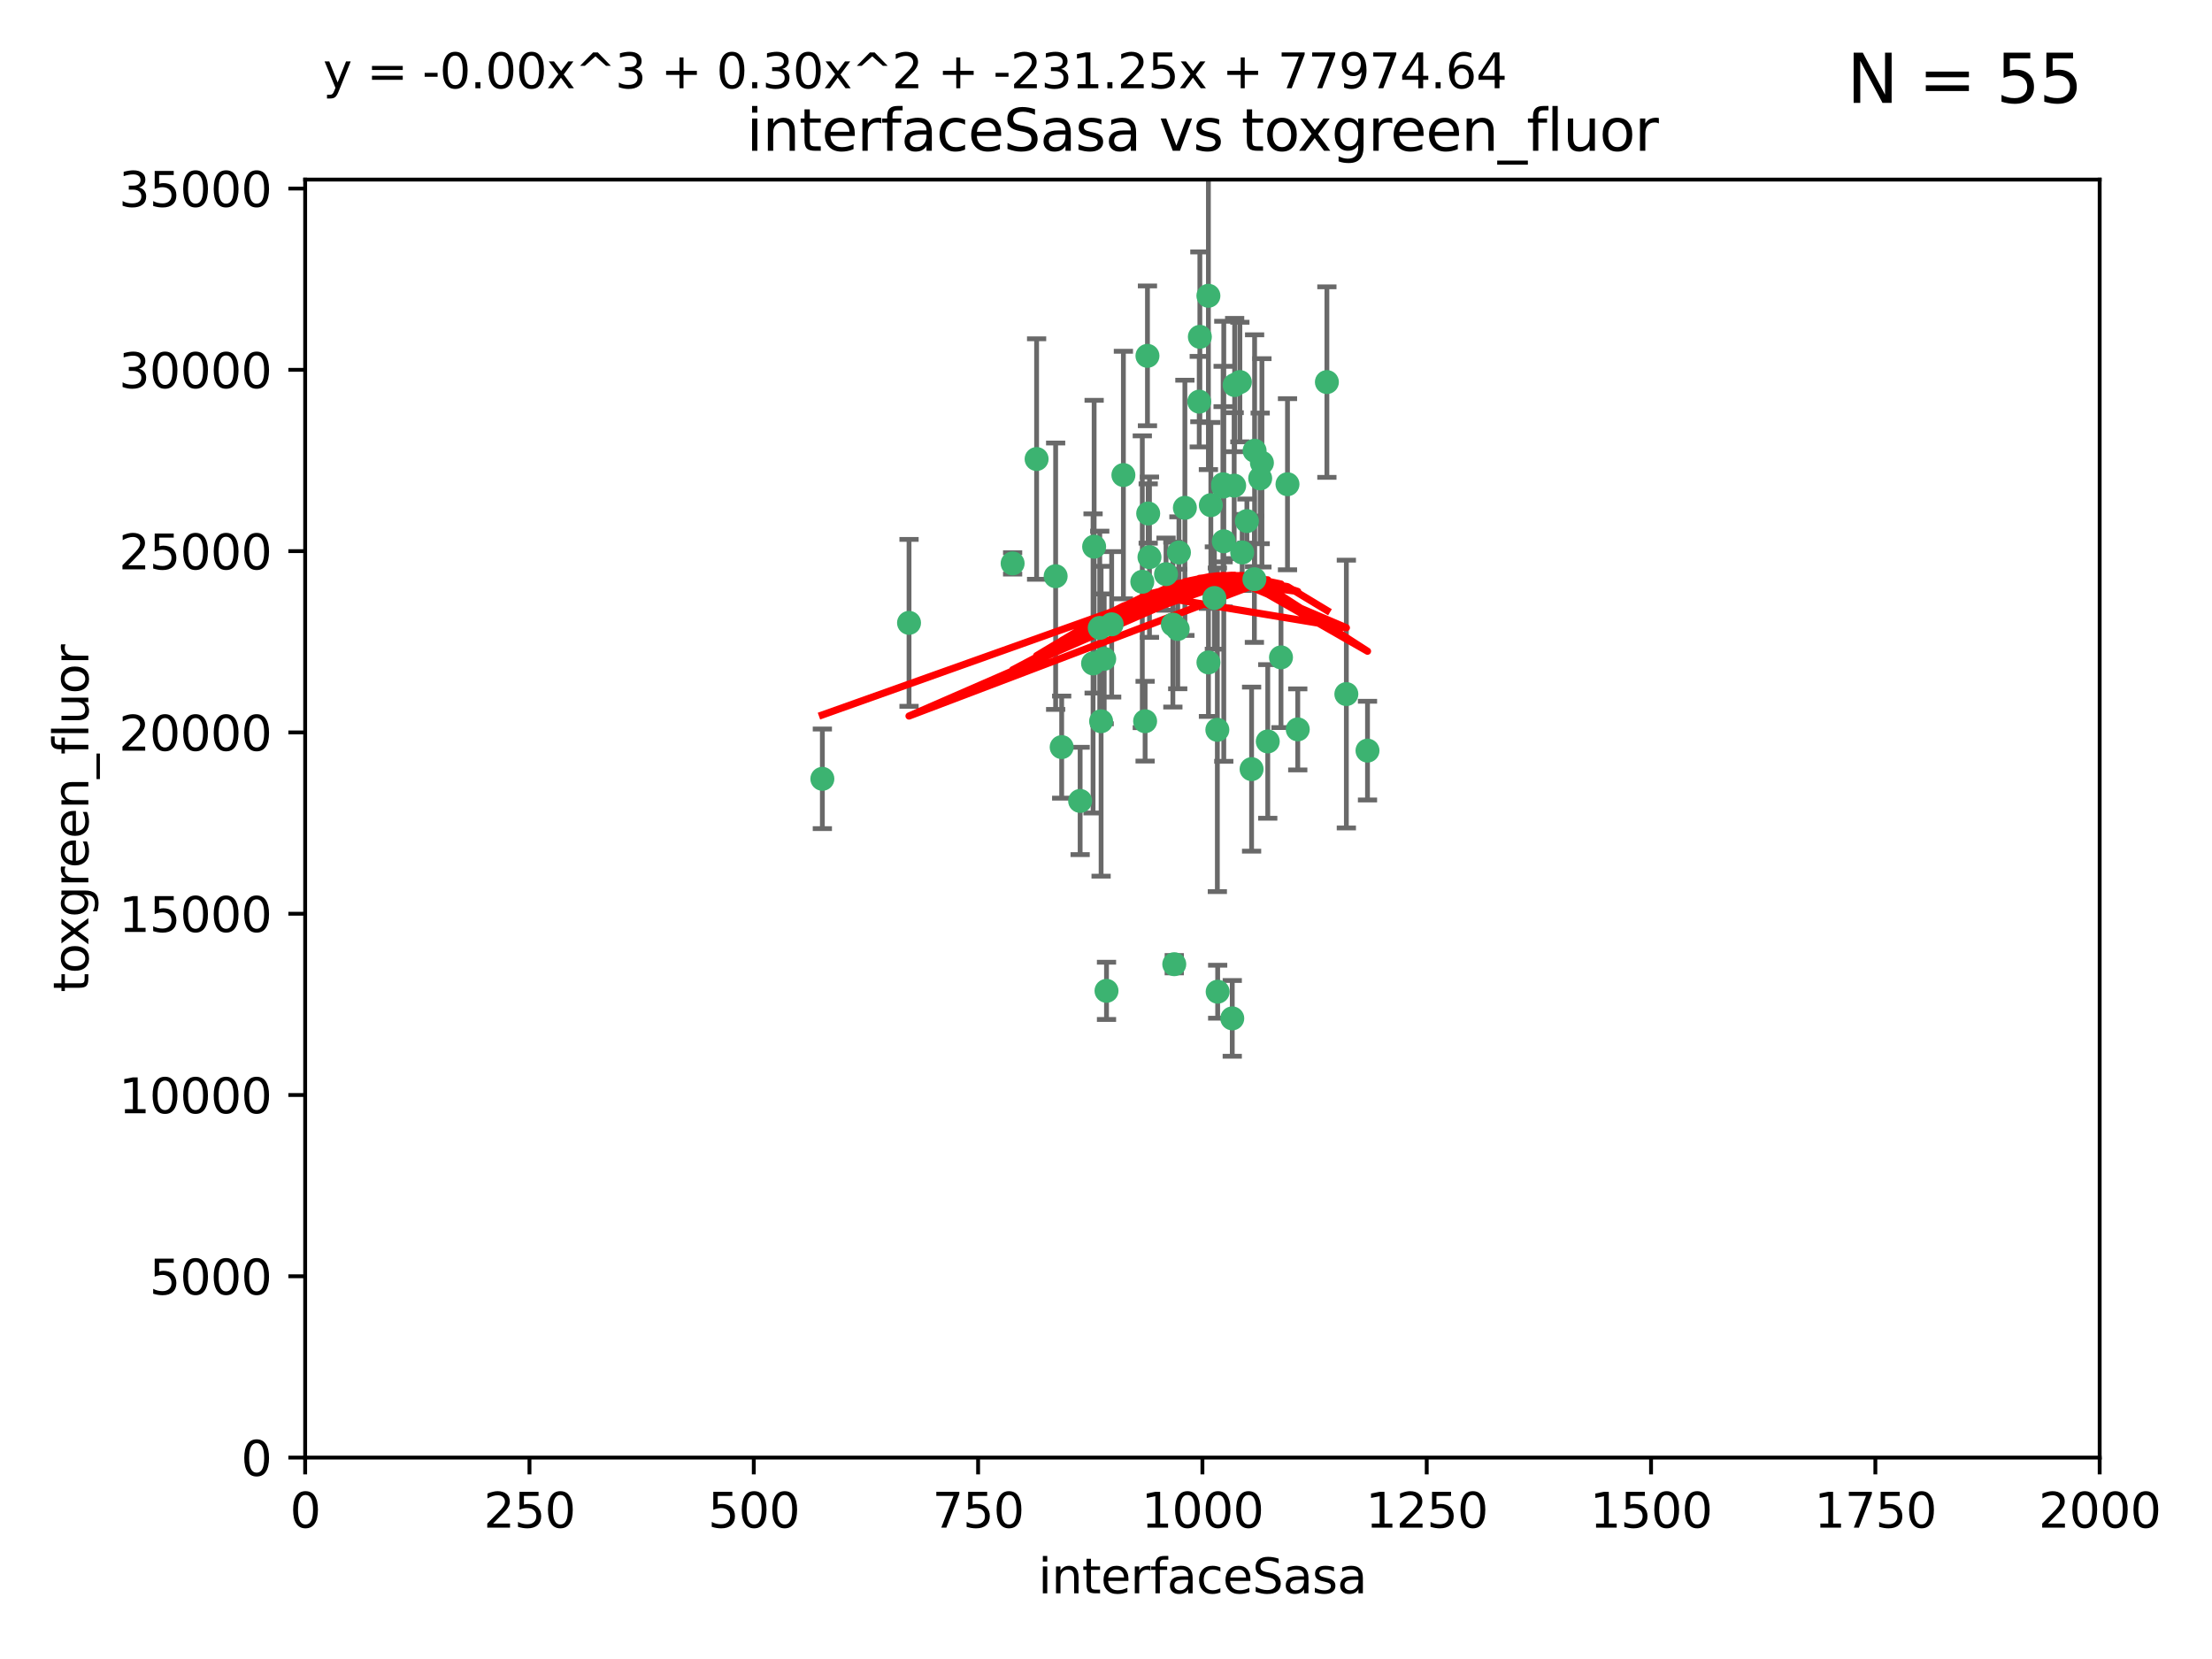 <?xml version="1.0" encoding="utf-8" standalone="no"?>
<!DOCTYPE svg PUBLIC "-//W3C//DTD SVG 1.1//EN"
  "http://www.w3.org/Graphics/SVG/1.1/DTD/svg11.dtd">
<svg xmlns:xlink="http://www.w3.org/1999/xlink" width="460.8pt" height="345.6pt" viewBox="0 0 460.8 345.6" xmlns="http://www.w3.org/2000/svg" version="1.1">
 <defs>
  <style type="text/css">*{stroke-linejoin: round; stroke-linecap: butt}</style>
 </defs>
 <g id="figure_1">
  <g id="patch_1">
   <path d="M 0 345.6 
L 460.8 345.6 
L 460.8 0 
L 0 0 
z
" style="fill: #ffffff"/>
  </g>
  <g id="axes_1">
   <g id="patch_2">
    <path d="M 63.571 303.64 
L 437.4 303.64 
L 437.4 37.411 
L 63.571 37.411 
z
" style="fill: #ffffff"/>
   </g>
   <g id="PathCollection_1">
    <defs>
     <path id="m5c849a71fb" d="M 0 1.118 
C 0.297 1.118 0.581 1 0.791 0.791 
C 1 0.581 1.118 0.297 1.118 0 
C 1.118 -0.297 1 -0.581 0.791 -0.791 
C 0.581 -1 0.297 -1.118 0 -1.118 
C -0.297 -1.118 -0.581 -1 -0.791 -0.791 
C -1 -0.581 -1.118 -0.297 -1.118 0 
C -1.118 0.297 -1 0.581 -0.791 0.791 
C -0.581 1 -0.297 1.118 0 1.118 
z
" style="stroke: #3cb371"/>
    </defs>
    <g clip-path="url(#p2eb90dcba6)">
     <use xlink:href="#m5c849a71fb" x="276.416" y="79.593" style="fill: #3cb371; stroke: #3cb371"/>
     <use xlink:href="#m5c849a71fb" x="268.209" y="100.872" style="fill: #3cb371; stroke: #3cb371"/>
     <use xlink:href="#m5c849a71fb" x="253.663" y="206.592" style="fill: #3cb371; stroke: #3cb371"/>
     <use xlink:href="#m5c849a71fb" x="258.772" y="115.09" style="fill: #3cb371; stroke: #3cb371"/>
     <use xlink:href="#m5c849a71fb" x="260.73" y="160.224" style="fill: #3cb371; stroke: #3cb371"/>
     <use xlink:href="#m5c849a71fb" x="284.876" y="156.366" style="fill: #3cb371; stroke: #3cb371"/>
     <use xlink:href="#m5c849a71fb" x="257.201" y="80.209" style="fill: #3cb371; stroke: #3cb371"/>
     <use xlink:href="#m5c849a71fb" x="245.594" y="115.091" style="fill: #3cb371; stroke: #3cb371"/>
     <use xlink:href="#m5c849a71fb" x="261.312" y="120.662" style="fill: #3cb371; stroke: #3cb371"/>
     <use xlink:href="#m5c849a71fb" x="270.347" y="151.945" style="fill: #3cb371; stroke: #3cb371"/>
     <use xlink:href="#m5c849a71fb" x="249.824" y="83.673" style="fill: #3cb371; stroke: #3cb371"/>
     <use xlink:href="#m5c849a71fb" x="254.794" y="100.88" style="fill: #3cb371; stroke: #3cb371"/>
     <use xlink:href="#m5c849a71fb" x="254.801" y="101.372" style="fill: #3cb371; stroke: #3cb371"/>
     <use xlink:href="#m5c849a71fb" x="239.456" y="116.067" style="fill: #3cb371; stroke: #3cb371"/>
     <use xlink:href="#m5c849a71fb" x="254.936" y="112.761" style="fill: #3cb371; stroke: #3cb371"/>
     <use xlink:href="#m5c849a71fb" x="280.47" y="144.591" style="fill: #3cb371; stroke: #3cb371"/>
     <use xlink:href="#m5c849a71fb" x="239.037" y="74.129" style="fill: #3cb371; stroke: #3cb371"/>
     <use xlink:href="#m5c849a71fb" x="257.101" y="101.166" style="fill: #3cb371; stroke: #3cb371"/>
     <use xlink:href="#m5c849a71fb" x="237.962" y="121.191" style="fill: #3cb371; stroke: #3cb371"/>
     <use xlink:href="#m5c849a71fb" x="262.521" y="99.654" style="fill: #3cb371; stroke: #3cb371"/>
     <use xlink:href="#m5c849a71fb" x="251.732" y="61.614" style="fill: #3cb371; stroke: #3cb371"/>
     <use xlink:href="#m5c849a71fb" x="246.833" y="105.788" style="fill: #3cb371; stroke: #3cb371"/>
     <use xlink:href="#m5c849a71fb" x="262.882" y="96.415" style="fill: #3cb371; stroke: #3cb371"/>
     <use xlink:href="#m5c849a71fb" x="242.904" y="119.604" style="fill: #3cb371; stroke: #3cb371"/>
     <use xlink:href="#m5c849a71fb" x="245.342" y="131.033" style="fill: #3cb371; stroke: #3cb371"/>
     <use xlink:href="#m5c849a71fb" x="227.705" y="138.203" style="fill: #3cb371; stroke: #3cb371"/>
     <use xlink:href="#m5c849a71fb" x="249.953" y="70.169" style="fill: #3cb371; stroke: #3cb371"/>
     <use xlink:href="#m5c849a71fb" x="210.949" y="117.366" style="fill: #3cb371; stroke: #3cb371"/>
     <use xlink:href="#m5c849a71fb" x="244.329" y="130.114" style="fill: #3cb371; stroke: #3cb371"/>
     <use xlink:href="#m5c849a71fb" x="227.929" y="113.883" style="fill: #3cb371; stroke: #3cb371"/>
     <use xlink:href="#m5c849a71fb" x="215.944" y="95.624" style="fill: #3cb371; stroke: #3cb371"/>
     <use xlink:href="#m5c849a71fb" x="219.91" y="120.034" style="fill: #3cb371; stroke: #3cb371"/>
     <use xlink:href="#m5c849a71fb" x="239.19" y="106.972" style="fill: #3cb371; stroke: #3cb371"/>
     <use xlink:href="#m5c849a71fb" x="266.854" y="136.942" style="fill: #3cb371; stroke: #3cb371"/>
     <use xlink:href="#m5c849a71fb" x="258.289" y="79.585" style="fill: #3cb371; stroke: #3cb371"/>
     <use xlink:href="#m5c849a71fb" x="230.506" y="206.41" style="fill: #3cb371; stroke: #3cb371"/>
     <use xlink:href="#m5c849a71fb" x="261.357" y="93.895" style="fill: #3cb371; stroke: #3cb371"/>
     <use xlink:href="#m5c849a71fb" x="252.979" y="124.576" style="fill: #3cb371; stroke: #3cb371"/>
     <use xlink:href="#m5c849a71fb" x="234.024" y="98.96" style="fill: #3cb371; stroke: #3cb371"/>
     <use xlink:href="#m5c849a71fb" x="231.581" y="130.059" style="fill: #3cb371; stroke: #3cb371"/>
     <use xlink:href="#m5c849a71fb" x="259.751" y="108.552" style="fill: #3cb371; stroke: #3cb371"/>
     <use xlink:href="#m5c849a71fb" x="221.166" y="155.635" style="fill: #3cb371; stroke: #3cb371"/>
     <use xlink:href="#m5c849a71fb" x="225.013" y="166.847" style="fill: #3cb371; stroke: #3cb371"/>
     <use xlink:href="#m5c849a71fb" x="238.549" y="150.242" style="fill: #3cb371; stroke: #3cb371"/>
     <use xlink:href="#m5c849a71fb" x="230.026" y="137.251" style="fill: #3cb371; stroke: #3cb371"/>
     <use xlink:href="#m5c849a71fb" x="229.379" y="150.246" style="fill: #3cb371; stroke: #3cb371"/>
     <use xlink:href="#m5c849a71fb" x="244.62" y="200.861" style="fill: #3cb371; stroke: #3cb371"/>
     <use xlink:href="#m5c849a71fb" x="229.099" y="130.801" style="fill: #3cb371; stroke: #3cb371"/>
     <use xlink:href="#m5c849a71fb" x="253.596" y="152.035" style="fill: #3cb371; stroke: #3cb371"/>
     <use xlink:href="#m5c849a71fb" x="251.742" y="137.993" style="fill: #3cb371; stroke: #3cb371"/>
     <use xlink:href="#m5c849a71fb" x="256.702" y="212.147" style="fill: #3cb371; stroke: #3cb371"/>
     <use xlink:href="#m5c849a71fb" x="189.368" y="129.752" style="fill: #3cb371; stroke: #3cb371"/>
     <use xlink:href="#m5c849a71fb" x="264.097" y="154.457" style="fill: #3cb371; stroke: #3cb371"/>
     <use xlink:href="#m5c849a71fb" x="252.241" y="105.234" style="fill: #3cb371; stroke: #3cb371"/>
     <use xlink:href="#m5c849a71fb" x="171.312" y="162.243" style="fill: #3cb371; stroke: #3cb371"/>
    </g>
   </g>
   <g id="matplotlib.axis_1">
    <g id="xtick_1">
     <g id="line2d_1">
      <defs>
       <path id="m227b148f9b" d="M 0 0 
L 0 3.5 
" style="stroke: #000000; stroke-width: 0.8"/>
      </defs>
      <g>
       <use xlink:href="#m227b148f9b" x="63.571" y="303.64" style="stroke: #000000; stroke-width: 0.8"/>
      </g>
     </g>
     <g id="text_1">
      <!-- 0 -->
      <g transform="translate(60.39 318.238)scale(0.1 -0.1)">
       <defs>
        <path id="DejaVuSans-30" d="M 2034 4250 
Q 1547 4250 1301 3770 
Q 1056 3291 1056 2328 
Q 1056 1369 1301 889 
Q 1547 409 2034 409 
Q 2525 409 2770 889 
Q 3016 1369 3016 2328 
Q 3016 3291 2770 3770 
Q 2525 4250 2034 4250 
z
M 2034 4750 
Q 2819 4750 3233 4129 
Q 3647 3509 3647 2328 
Q 3647 1150 3233 529 
Q 2819 -91 2034 -91 
Q 1250 -91 836 529 
Q 422 1150 422 2328 
Q 422 3509 836 4129 
Q 1250 4750 2034 4750 
z
" transform="scale(0.016)"/>
       </defs>
       <use xlink:href="#DejaVuSans-30"/>
      </g>
     </g>
    </g>
    <g id="xtick_2">
     <g id="line2d_2">
      <g>
       <use xlink:href="#m227b148f9b" x="110.3" y="303.64" style="stroke: #000000; stroke-width: 0.8"/>
      </g>
     </g>
     <g id="text_2">
      <!-- 250 -->
      <g transform="translate(100.756 318.238)scale(0.1 -0.1)">
       <defs>
        <path id="DejaVuSans-32" d="M 1228 531 
L 3431 531 
L 3431 0 
L 469 0 
L 469 531 
Q 828 903 1448 1529 
Q 2069 2156 2228 2338 
Q 2531 2678 2651 2914 
Q 2772 3150 2772 3378 
Q 2772 3750 2511 3984 
Q 2250 4219 1831 4219 
Q 1534 4219 1204 4116 
Q 875 4013 500 3803 
L 500 4441 
Q 881 4594 1212 4672 
Q 1544 4750 1819 4750 
Q 2544 4750 2975 4387 
Q 3406 4025 3406 3419 
Q 3406 3131 3298 2873 
Q 3191 2616 2906 2266 
Q 2828 2175 2409 1742 
Q 1991 1309 1228 531 
z
" transform="scale(0.016)"/>
        <path id="DejaVuSans-35" d="M 691 4666 
L 3169 4666 
L 3169 4134 
L 1269 4134 
L 1269 2991 
Q 1406 3038 1543 3061 
Q 1681 3084 1819 3084 
Q 2600 3084 3056 2656 
Q 3513 2228 3513 1497 
Q 3513 744 3044 326 
Q 2575 -91 1722 -91 
Q 1428 -91 1123 -41 
Q 819 9 494 109 
L 494 744 
Q 775 591 1075 516 
Q 1375 441 1709 441 
Q 2250 441 2565 725 
Q 2881 1009 2881 1497 
Q 2881 1984 2565 2268 
Q 2250 2553 1709 2553 
Q 1456 2553 1204 2497 
Q 953 2441 691 2322 
L 691 4666 
z
" transform="scale(0.016)"/>
       </defs>
       <use xlink:href="#DejaVuSans-32"/>
       <use xlink:href="#DejaVuSans-35" x="63.623"/>
       <use xlink:href="#DejaVuSans-30" x="127.246"/>
      </g>
     </g>
    </g>
    <g id="xtick_3">
     <g id="line2d_3">
      <g>
       <use xlink:href="#m227b148f9b" x="157.028" y="303.64" style="stroke: #000000; stroke-width: 0.8"/>
      </g>
     </g>
     <g id="text_3">
      <!-- 500 -->
      <g transform="translate(147.485 318.238)scale(0.1 -0.1)">
       <use xlink:href="#DejaVuSans-35"/>
       <use xlink:href="#DejaVuSans-30" x="63.623"/>
       <use xlink:href="#DejaVuSans-30" x="127.246"/>
      </g>
     </g>
    </g>
    <g id="xtick_4">
     <g id="line2d_4">
      <g>
       <use xlink:href="#m227b148f9b" x="203.757" y="303.64" style="stroke: #000000; stroke-width: 0.8"/>
      </g>
     </g>
     <g id="text_4">
      <!-- 750 -->
      <g transform="translate(194.213 318.238)scale(0.1 -0.1)">
       <defs>
        <path id="DejaVuSans-37" d="M 525 4666 
L 3525 4666 
L 3525 4397 
L 1831 0 
L 1172 0 
L 2766 4134 
L 525 4134 
L 525 4666 
z
" transform="scale(0.016)"/>
       </defs>
       <use xlink:href="#DejaVuSans-37"/>
       <use xlink:href="#DejaVuSans-35" x="63.623"/>
       <use xlink:href="#DejaVuSans-30" x="127.246"/>
      </g>
     </g>
    </g>
    <g id="xtick_5">
     <g id="line2d_5">
      <g>
       <use xlink:href="#m227b148f9b" x="250.486" y="303.64" style="stroke: #000000; stroke-width: 0.8"/>
      </g>
     </g>
     <g id="text_5">
      <!-- 1000 -->
      <g transform="translate(237.761 318.238)scale(0.1 -0.1)">
       <defs>
        <path id="DejaVuSans-31" d="M 794 531 
L 1825 531 
L 1825 4091 
L 703 3866 
L 703 4441 
L 1819 4666 
L 2450 4666 
L 2450 531 
L 3481 531 
L 3481 0 
L 794 0 
L 794 531 
z
" transform="scale(0.016)"/>
       </defs>
       <use xlink:href="#DejaVuSans-31"/>
       <use xlink:href="#DejaVuSans-30" x="63.623"/>
       <use xlink:href="#DejaVuSans-30" x="127.246"/>
       <use xlink:href="#DejaVuSans-30" x="190.869"/>
      </g>
     </g>
    </g>
    <g id="xtick_6">
     <g id="line2d_6">
      <g>
       <use xlink:href="#m227b148f9b" x="297.214" y="303.64" style="stroke: #000000; stroke-width: 0.8"/>
      </g>
     </g>
     <g id="text_6">
      <!-- 1250 -->
      <g transform="translate(284.489 318.238)scale(0.1 -0.1)">
       <use xlink:href="#DejaVuSans-31"/>
       <use xlink:href="#DejaVuSans-32" x="63.623"/>
       <use xlink:href="#DejaVuSans-35" x="127.246"/>
       <use xlink:href="#DejaVuSans-30" x="190.869"/>
      </g>
     </g>
    </g>
    <g id="xtick_7">
     <g id="line2d_7">
      <g>
       <use xlink:href="#m227b148f9b" x="343.943" y="303.64" style="stroke: #000000; stroke-width: 0.8"/>
      </g>
     </g>
     <g id="text_7">
      <!-- 1500 -->
      <g transform="translate(331.218 318.238)scale(0.1 -0.1)">
       <use xlink:href="#DejaVuSans-31"/>
       <use xlink:href="#DejaVuSans-35" x="63.623"/>
       <use xlink:href="#DejaVuSans-30" x="127.246"/>
       <use xlink:href="#DejaVuSans-30" x="190.869"/>
      </g>
     </g>
    </g>
    <g id="xtick_8">
     <g id="line2d_8">
      <g>
       <use xlink:href="#m227b148f9b" x="390.671" y="303.64" style="stroke: #000000; stroke-width: 0.8"/>
      </g>
     </g>
     <g id="text_8">
      <!-- 1750 -->
      <g transform="translate(377.946 318.238)scale(0.1 -0.1)">
       <use xlink:href="#DejaVuSans-31"/>
       <use xlink:href="#DejaVuSans-37" x="63.623"/>
       <use xlink:href="#DejaVuSans-35" x="127.246"/>
       <use xlink:href="#DejaVuSans-30" x="190.869"/>
      </g>
     </g>
    </g>
    <g id="xtick_9">
     <g id="line2d_9">
      <g>
       <use xlink:href="#m227b148f9b" x="437.4" y="303.64" style="stroke: #000000; stroke-width: 0.8"/>
      </g>
     </g>
     <g id="text_9">
      <!-- 2000 -->
      <g transform="translate(424.675 318.238)scale(0.1 -0.1)">
       <use xlink:href="#DejaVuSans-32"/>
       <use xlink:href="#DejaVuSans-30" x="63.623"/>
       <use xlink:href="#DejaVuSans-30" x="127.246"/>
       <use xlink:href="#DejaVuSans-30" x="190.869"/>
      </g>
     </g>
    </g>
    <g id="text_10">
     <!-- interfaceSasa -->
     <g transform="translate(216.279 331.917)scale(0.1 -0.1)">
      <defs>
       <path id="DejaVuSans-69" d="M 603 3500 
L 1178 3500 
L 1178 0 
L 603 0 
L 603 3500 
z
M 603 4863 
L 1178 4863 
L 1178 4134 
L 603 4134 
L 603 4863 
z
" transform="scale(0.016)"/>
       <path id="DejaVuSans-6e" d="M 3513 2113 
L 3513 0 
L 2938 0 
L 2938 2094 
Q 2938 2591 2744 2837 
Q 2550 3084 2163 3084 
Q 1697 3084 1428 2787 
Q 1159 2491 1159 1978 
L 1159 0 
L 581 0 
L 581 3500 
L 1159 3500 
L 1159 2956 
Q 1366 3272 1645 3428 
Q 1925 3584 2291 3584 
Q 2894 3584 3203 3211 
Q 3513 2838 3513 2113 
z
" transform="scale(0.016)"/>
       <path id="DejaVuSans-74" d="M 1172 4494 
L 1172 3500 
L 2356 3500 
L 2356 3053 
L 1172 3053 
L 1172 1153 
Q 1172 725 1289 603 
Q 1406 481 1766 481 
L 2356 481 
L 2356 0 
L 1766 0 
Q 1100 0 847 248 
Q 594 497 594 1153 
L 594 3053 
L 172 3053 
L 172 3500 
L 594 3500 
L 594 4494 
L 1172 4494 
z
" transform="scale(0.016)"/>
       <path id="DejaVuSans-65" d="M 3597 1894 
L 3597 1613 
L 953 1613 
Q 991 1019 1311 708 
Q 1631 397 2203 397 
Q 2534 397 2845 478 
Q 3156 559 3463 722 
L 3463 178 
Q 3153 47 2828 -22 
Q 2503 -91 2169 -91 
Q 1331 -91 842 396 
Q 353 884 353 1716 
Q 353 2575 817 3079 
Q 1281 3584 2069 3584 
Q 2775 3584 3186 3129 
Q 3597 2675 3597 1894 
z
M 3022 2063 
Q 3016 2534 2758 2815 
Q 2500 3097 2075 3097 
Q 1594 3097 1305 2825 
Q 1016 2553 972 2059 
L 3022 2063 
z
" transform="scale(0.016)"/>
       <path id="DejaVuSans-72" d="M 2631 2963 
Q 2534 3019 2420 3045 
Q 2306 3072 2169 3072 
Q 1681 3072 1420 2755 
Q 1159 2438 1159 1844 
L 1159 0 
L 581 0 
L 581 3500 
L 1159 3500 
L 1159 2956 
Q 1341 3275 1631 3429 
Q 1922 3584 2338 3584 
Q 2397 3584 2469 3576 
Q 2541 3569 2628 3553 
L 2631 2963 
z
" transform="scale(0.016)"/>
       <path id="DejaVuSans-66" d="M 2375 4863 
L 2375 4384 
L 1825 4384 
Q 1516 4384 1395 4259 
Q 1275 4134 1275 3809 
L 1275 3500 
L 2222 3500 
L 2222 3053 
L 1275 3053 
L 1275 0 
L 697 0 
L 697 3053 
L 147 3053 
L 147 3500 
L 697 3500 
L 697 3744 
Q 697 4328 969 4595 
Q 1241 4863 1831 4863 
L 2375 4863 
z
" transform="scale(0.016)"/>
       <path id="DejaVuSans-61" d="M 2194 1759 
Q 1497 1759 1228 1600 
Q 959 1441 959 1056 
Q 959 750 1161 570 
Q 1363 391 1709 391 
Q 2188 391 2477 730 
Q 2766 1069 2766 1631 
L 2766 1759 
L 2194 1759 
z
M 3341 1997 
L 3341 0 
L 2766 0 
L 2766 531 
Q 2569 213 2275 61 
Q 1981 -91 1556 -91 
Q 1019 -91 701 211 
Q 384 513 384 1019 
Q 384 1609 779 1909 
Q 1175 2209 1959 2209 
L 2766 2209 
L 2766 2266 
Q 2766 2663 2505 2880 
Q 2244 3097 1772 3097 
Q 1472 3097 1187 3025 
Q 903 2953 641 2809 
L 641 3341 
Q 956 3463 1253 3523 
Q 1550 3584 1831 3584 
Q 2591 3584 2966 3190 
Q 3341 2797 3341 1997 
z
" transform="scale(0.016)"/>
       <path id="DejaVuSans-63" d="M 3122 3366 
L 3122 2828 
Q 2878 2963 2633 3030 
Q 2388 3097 2138 3097 
Q 1578 3097 1268 2742 
Q 959 2388 959 1747 
Q 959 1106 1268 751 
Q 1578 397 2138 397 
Q 2388 397 2633 464 
Q 2878 531 3122 666 
L 3122 134 
Q 2881 22 2623 -34 
Q 2366 -91 2075 -91 
Q 1284 -91 818 406 
Q 353 903 353 1747 
Q 353 2603 823 3093 
Q 1294 3584 2113 3584 
Q 2378 3584 2631 3529 
Q 2884 3475 3122 3366 
z
" transform="scale(0.016)"/>
       <path id="DejaVuSans-53" d="M 3425 4513 
L 3425 3897 
Q 3066 4069 2747 4153 
Q 2428 4238 2131 4238 
Q 1616 4238 1336 4038 
Q 1056 3838 1056 3469 
Q 1056 3159 1242 3001 
Q 1428 2844 1947 2747 
L 2328 2669 
Q 3034 2534 3370 2195 
Q 3706 1856 3706 1288 
Q 3706 609 3251 259 
Q 2797 -91 1919 -91 
Q 1588 -91 1214 -16 
Q 841 59 441 206 
L 441 856 
Q 825 641 1194 531 
Q 1563 422 1919 422 
Q 2459 422 2753 634 
Q 3047 847 3047 1241 
Q 3047 1584 2836 1778 
Q 2625 1972 2144 2069 
L 1759 2144 
Q 1053 2284 737 2584 
Q 422 2884 422 3419 
Q 422 4038 858 4394 
Q 1294 4750 2059 4750 
Q 2388 4750 2728 4690 
Q 3069 4631 3425 4513 
z
" transform="scale(0.016)"/>
       <path id="DejaVuSans-73" d="M 2834 3397 
L 2834 2853 
Q 2591 2978 2328 3040 
Q 2066 3103 1784 3103 
Q 1356 3103 1142 2972 
Q 928 2841 928 2578 
Q 928 2378 1081 2264 
Q 1234 2150 1697 2047 
L 1894 2003 
Q 2506 1872 2764 1633 
Q 3022 1394 3022 966 
Q 3022 478 2636 193 
Q 2250 -91 1575 -91 
Q 1294 -91 989 -36 
Q 684 19 347 128 
L 347 722 
Q 666 556 975 473 
Q 1284 391 1588 391 
Q 1994 391 2212 530 
Q 2431 669 2431 922 
Q 2431 1156 2273 1281 
Q 2116 1406 1581 1522 
L 1381 1569 
Q 847 1681 609 1914 
Q 372 2147 372 2553 
Q 372 3047 722 3315 
Q 1072 3584 1716 3584 
Q 2034 3584 2315 3537 
Q 2597 3491 2834 3397 
z
" transform="scale(0.016)"/>
      </defs>
      <use xlink:href="#DejaVuSans-69"/>
      <use xlink:href="#DejaVuSans-6e" x="27.783"/>
      <use xlink:href="#DejaVuSans-74" x="91.162"/>
      <use xlink:href="#DejaVuSans-65" x="130.371"/>
      <use xlink:href="#DejaVuSans-72" x="191.895"/>
      <use xlink:href="#DejaVuSans-66" x="233.008"/>
      <use xlink:href="#DejaVuSans-61" x="268.213"/>
      <use xlink:href="#DejaVuSans-63" x="329.492"/>
      <use xlink:href="#DejaVuSans-65" x="384.473"/>
      <use xlink:href="#DejaVuSans-53" x="445.996"/>
      <use xlink:href="#DejaVuSans-61" x="509.473"/>
      <use xlink:href="#DejaVuSans-73" x="570.752"/>
      <use xlink:href="#DejaVuSans-61" x="622.852"/>
     </g>
    </g>
   </g>
   <g id="matplotlib.axis_2">
    <g id="ytick_1">
     <g id="line2d_10">
      <defs>
       <path id="m921f94c52e" d="M 0 0 
L -3.5 0 
" style="stroke: #000000; stroke-width: 0.8"/>
      </defs>
      <g>
       <use xlink:href="#m921f94c52e" x="63.571" y="303.64" style="stroke: #000000; stroke-width: 0.8"/>
      </g>
     </g>
     <g id="text_11">
      <!-- 0 -->
      <g transform="translate(50.209 307.439)scale(0.1 -0.1)">
       <use xlink:href="#DejaVuSans-30"/>
      </g>
     </g>
    </g>
    <g id="ytick_2">
     <g id="line2d_11">
      <g>
       <use xlink:href="#m921f94c52e" x="63.571" y="265.874" style="stroke: #000000; stroke-width: 0.8"/>
      </g>
     </g>
     <g id="text_12">
      <!-- 5000 -->
      <g transform="translate(31.121 269.673)scale(0.1 -0.1)">
       <use xlink:href="#DejaVuSans-35"/>
       <use xlink:href="#DejaVuSans-30" x="63.623"/>
       <use xlink:href="#DejaVuSans-30" x="127.246"/>
       <use xlink:href="#DejaVuSans-30" x="190.869"/>
      </g>
     </g>
    </g>
    <g id="ytick_3">
     <g id="line2d_12">
      <g>
       <use xlink:href="#m921f94c52e" x="63.571" y="228.108" style="stroke: #000000; stroke-width: 0.8"/>
      </g>
     </g>
     <g id="text_13">
      <!-- 10000 -->
      <g transform="translate(24.759 231.907)scale(0.1 -0.1)">
       <use xlink:href="#DejaVuSans-31"/>
       <use xlink:href="#DejaVuSans-30" x="63.623"/>
       <use xlink:href="#DejaVuSans-30" x="127.246"/>
       <use xlink:href="#DejaVuSans-30" x="190.869"/>
       <use xlink:href="#DejaVuSans-30" x="254.492"/>
      </g>
     </g>
    </g>
    <g id="ytick_4">
     <g id="line2d_13">
      <g>
       <use xlink:href="#m921f94c52e" x="63.571" y="190.342" style="stroke: #000000; stroke-width: 0.8"/>
      </g>
     </g>
     <g id="text_14">
      <!-- 15000 -->
      <g transform="translate(24.759 194.141)scale(0.1 -0.1)">
       <use xlink:href="#DejaVuSans-31"/>
       <use xlink:href="#DejaVuSans-35" x="63.623"/>
       <use xlink:href="#DejaVuSans-30" x="127.246"/>
       <use xlink:href="#DejaVuSans-30" x="190.869"/>
       <use xlink:href="#DejaVuSans-30" x="254.492"/>
      </g>
     </g>
    </g>
    <g id="ytick_5">
     <g id="line2d_14">
      <g>
       <use xlink:href="#m921f94c52e" x="63.571" y="152.576" style="stroke: #000000; stroke-width: 0.8"/>
      </g>
     </g>
     <g id="text_15">
      <!-- 20000 -->
      <g transform="translate(24.759 156.375)scale(0.1 -0.1)">
       <use xlink:href="#DejaVuSans-32"/>
       <use xlink:href="#DejaVuSans-30" x="63.623"/>
       <use xlink:href="#DejaVuSans-30" x="127.246"/>
       <use xlink:href="#DejaVuSans-30" x="190.869"/>
       <use xlink:href="#DejaVuSans-30" x="254.492"/>
      </g>
     </g>
    </g>
    <g id="ytick_6">
     <g id="line2d_15">
      <g>
       <use xlink:href="#m921f94c52e" x="63.571" y="114.81" style="stroke: #000000; stroke-width: 0.8"/>
      </g>
     </g>
     <g id="text_16">
      <!-- 25000 -->
      <g transform="translate(24.759 118.609)scale(0.1 -0.1)">
       <use xlink:href="#DejaVuSans-32"/>
       <use xlink:href="#DejaVuSans-35" x="63.623"/>
       <use xlink:href="#DejaVuSans-30" x="127.246"/>
       <use xlink:href="#DejaVuSans-30" x="190.869"/>
       <use xlink:href="#DejaVuSans-30" x="254.492"/>
      </g>
     </g>
    </g>
    <g id="ytick_7">
     <g id="line2d_16">
      <g>
       <use xlink:href="#m921f94c52e" x="63.571" y="77.044" style="stroke: #000000; stroke-width: 0.8"/>
      </g>
     </g>
     <g id="text_17">
      <!-- 30000 -->
      <g transform="translate(24.759 80.844)scale(0.1 -0.1)">
       <defs>
        <path id="DejaVuSans-33" d="M 2597 2516 
Q 3050 2419 3304 2112 
Q 3559 1806 3559 1356 
Q 3559 666 3084 287 
Q 2609 -91 1734 -91 
Q 1441 -91 1130 -33 
Q 819 25 488 141 
L 488 750 
Q 750 597 1062 519 
Q 1375 441 1716 441 
Q 2309 441 2620 675 
Q 2931 909 2931 1356 
Q 2931 1769 2642 2001 
Q 2353 2234 1838 2234 
L 1294 2234 
L 1294 2753 
L 1863 2753 
Q 2328 2753 2575 2939 
Q 2822 3125 2822 3475 
Q 2822 3834 2567 4026 
Q 2313 4219 1838 4219 
Q 1578 4219 1281 4162 
Q 984 4106 628 3988 
L 628 4550 
Q 988 4650 1302 4700 
Q 1616 4750 1894 4750 
Q 2613 4750 3031 4423 
Q 3450 4097 3450 3541 
Q 3450 3153 3228 2886 
Q 3006 2619 2597 2516 
z
" transform="scale(0.016)"/>
       </defs>
       <use xlink:href="#DejaVuSans-33"/>
       <use xlink:href="#DejaVuSans-30" x="63.623"/>
       <use xlink:href="#DejaVuSans-30" x="127.246"/>
       <use xlink:href="#DejaVuSans-30" x="190.869"/>
       <use xlink:href="#DejaVuSans-30" x="254.492"/>
      </g>
     </g>
    </g>
    <g id="ytick_8">
     <g id="line2d_17">
      <g>
       <use xlink:href="#m921f94c52e" x="63.571" y="39.278" style="stroke: #000000; stroke-width: 0.8"/>
      </g>
     </g>
     <g id="text_18">
      <!-- 35000 -->
      <g transform="translate(24.759 43.078)scale(0.1 -0.1)">
       <use xlink:href="#DejaVuSans-33"/>
       <use xlink:href="#DejaVuSans-35" x="63.623"/>
       <use xlink:href="#DejaVuSans-30" x="127.246"/>
       <use xlink:href="#DejaVuSans-30" x="190.869"/>
       <use xlink:href="#DejaVuSans-30" x="254.492"/>
      </g>
     </g>
    </g>
    <g id="text_19">
     <!-- toxgreen_fluor -->
     <g transform="translate(18.401 206.72)rotate(-90)scale(0.1 -0.1)">
      <defs>
       <path id="DejaVuSans-6f" d="M 1959 3097 
Q 1497 3097 1228 2736 
Q 959 2375 959 1747 
Q 959 1119 1226 758 
Q 1494 397 1959 397 
Q 2419 397 2687 759 
Q 2956 1122 2956 1747 
Q 2956 2369 2687 2733 
Q 2419 3097 1959 3097 
z
M 1959 3584 
Q 2709 3584 3137 3096 
Q 3566 2609 3566 1747 
Q 3566 888 3137 398 
Q 2709 -91 1959 -91 
Q 1206 -91 779 398 
Q 353 888 353 1747 
Q 353 2609 779 3096 
Q 1206 3584 1959 3584 
z
" transform="scale(0.016)"/>
       <path id="DejaVuSans-78" d="M 3513 3500 
L 2247 1797 
L 3578 0 
L 2900 0 
L 1881 1375 
L 863 0 
L 184 0 
L 1544 1831 
L 300 3500 
L 978 3500 
L 1906 2253 
L 2834 3500 
L 3513 3500 
z
" transform="scale(0.016)"/>
       <path id="DejaVuSans-67" d="M 2906 1791 
Q 2906 2416 2648 2759 
Q 2391 3103 1925 3103 
Q 1463 3103 1205 2759 
Q 947 2416 947 1791 
Q 947 1169 1205 825 
Q 1463 481 1925 481 
Q 2391 481 2648 825 
Q 2906 1169 2906 1791 
z
M 3481 434 
Q 3481 -459 3084 -895 
Q 2688 -1331 1869 -1331 
Q 1566 -1331 1297 -1286 
Q 1028 -1241 775 -1147 
L 775 -588 
Q 1028 -725 1275 -790 
Q 1522 -856 1778 -856 
Q 2344 -856 2625 -561 
Q 2906 -266 2906 331 
L 2906 616 
Q 2728 306 2450 153 
Q 2172 0 1784 0 
Q 1141 0 747 490 
Q 353 981 353 1791 
Q 353 2603 747 3093 
Q 1141 3584 1784 3584 
Q 2172 3584 2450 3431 
Q 2728 3278 2906 2969 
L 2906 3500 
L 3481 3500 
L 3481 434 
z
" transform="scale(0.016)"/>
       <path id="DejaVuSans-5f" d="M 3263 -1063 
L 3263 -1509 
L -63 -1509 
L -63 -1063 
L 3263 -1063 
z
" transform="scale(0.016)"/>
       <path id="DejaVuSans-6c" d="M 603 4863 
L 1178 4863 
L 1178 0 
L 603 0 
L 603 4863 
z
" transform="scale(0.016)"/>
       <path id="DejaVuSans-75" d="M 544 1381 
L 544 3500 
L 1119 3500 
L 1119 1403 
Q 1119 906 1312 657 
Q 1506 409 1894 409 
Q 2359 409 2629 706 
Q 2900 1003 2900 1516 
L 2900 3500 
L 3475 3500 
L 3475 0 
L 2900 0 
L 2900 538 
Q 2691 219 2414 64 
Q 2138 -91 1772 -91 
Q 1169 -91 856 284 
Q 544 659 544 1381 
z
M 1991 3584 
L 1991 3584 
z
" transform="scale(0.016)"/>
      </defs>
      <use xlink:href="#DejaVuSans-74"/>
      <use xlink:href="#DejaVuSans-6f" x="39.209"/>
      <use xlink:href="#DejaVuSans-78" x="97.266"/>
      <use xlink:href="#DejaVuSans-67" x="156.445"/>
      <use xlink:href="#DejaVuSans-72" x="219.922"/>
      <use xlink:href="#DejaVuSans-65" x="258.785"/>
      <use xlink:href="#DejaVuSans-65" x="320.309"/>
      <use xlink:href="#DejaVuSans-6e" x="381.832"/>
      <use xlink:href="#DejaVuSans-5f" x="445.211"/>
      <use xlink:href="#DejaVuSans-66" x="495.211"/>
      <use xlink:href="#DejaVuSans-6c" x="530.416"/>
      <use xlink:href="#DejaVuSans-75" x="558.199"/>
      <use xlink:href="#DejaVuSans-6f" x="621.578"/>
      <use xlink:href="#DejaVuSans-72" x="682.76"/>
     </g>
    </g>
   </g>
   <g id="LineCollection_1">
    <path d="M 276.416 99.437 
L 276.416 59.75 
" clip-path="url(#p2eb90dcba6)" style="fill: none; stroke: #696969"/>
    <path d="M 268.209 118.692 
L 268.209 83.052 
" clip-path="url(#p2eb90dcba6)" style="fill: none; stroke: #696969"/>
    <path d="M 253.663 212.112 
L 253.663 201.073 
" clip-path="url(#p2eb90dcba6)" style="fill: none; stroke: #696969"/>
    <path d="M 258.772 123.008 
L 258.772 107.171 
" clip-path="url(#p2eb90dcba6)" style="fill: none; stroke: #696969"/>
    <path d="M 260.73 177.314 
L 260.73 143.135 
" clip-path="url(#p2eb90dcba6)" style="fill: none; stroke: #696969"/>
    <path d="M 284.876 166.65 
L 284.876 146.083 
" clip-path="url(#p2eb90dcba6)" style="fill: none; stroke: #696969"/>
    <path d="M 257.201 94.094 
L 257.201 66.324 
" clip-path="url(#p2eb90dcba6)" style="fill: none; stroke: #696969"/>
    <path d="M 245.594 122.516 
L 245.594 107.666 
" clip-path="url(#p2eb90dcba6)" style="fill: none; stroke: #696969"/>
    <path d="M 261.312 133.818 
L 261.312 107.506 
" clip-path="url(#p2eb90dcba6)" style="fill: none; stroke: #696969"/>
    <path d="M 270.347 160.385 
L 270.347 143.505 
" clip-path="url(#p2eb90dcba6)" style="fill: none; stroke: #696969"/>
    <path d="M 249.824 93.1 
L 249.824 74.246 
" clip-path="url(#p2eb90dcba6)" style="fill: none; stroke: #696969"/>
    <path d="M 254.794 117.048 
L 254.794 84.711 
" clip-path="url(#p2eb90dcba6)" style="fill: none; stroke: #696969"/>
    <path d="M 254.801 126.436 
L 254.801 76.309 
" clip-path="url(#p2eb90dcba6)" style="fill: none; stroke: #696969"/>
    <path d="M 239.456 132.771 
L 239.456 99.364 
" clip-path="url(#p2eb90dcba6)" style="fill: none; stroke: #696969"/>
    <path d="M 254.936 158.597 
L 254.936 66.926 
" clip-path="url(#p2eb90dcba6)" style="fill: none; stroke: #696969"/>
    <path d="M 280.47 172.484 
L 280.47 116.697 
" clip-path="url(#p2eb90dcba6)" style="fill: none; stroke: #696969"/>
    <path d="M 239.037 88.692 
L 239.037 59.566 
" clip-path="url(#p2eb90dcba6)" style="fill: none; stroke: #696969"/>
    <path d="M 257.101 116.358 
L 257.101 85.973 
" clip-path="url(#p2eb90dcba6)" style="fill: none; stroke: #696969"/>
    <path d="M 237.962 151.584 
L 237.962 90.798 
" clip-path="url(#p2eb90dcba6)" style="fill: none; stroke: #696969"/>
    <path d="M 262.521 113.257 
L 262.521 86.051 
" clip-path="url(#p2eb90dcba6)" style="fill: none; stroke: #696969"/>
    <path d="M 251.732 97.825 
L 251.732 25.402 
" clip-path="url(#p2eb90dcba6)" style="fill: none; stroke: #696969"/>
    <path d="M 246.833 132.373 
L 246.833 79.202 
" clip-path="url(#p2eb90dcba6)" style="fill: none; stroke: #696969"/>
    <path d="M 262.882 118.115 
L 262.882 74.714 
" clip-path="url(#p2eb90dcba6)" style="fill: none; stroke: #696969"/>
    <path d="M 242.904 127.118 
L 242.904 112.09 
" clip-path="url(#p2eb90dcba6)" style="fill: none; stroke: #696969"/>
    <path d="M 245.342 143.479 
L 245.342 118.586 
" clip-path="url(#p2eb90dcba6)" style="fill: none; stroke: #696969"/>
    <path d="M 227.705 169.362 
L 227.705 107.043 
" clip-path="url(#p2eb90dcba6)" style="fill: none; stroke: #696969"/>
    <path d="M 249.953 87.855 
L 249.953 52.483 
" clip-path="url(#p2eb90dcba6)" style="fill: none; stroke: #696969"/>
    <path d="M 210.949 119.591 
L 210.949 115.141 
" clip-path="url(#p2eb90dcba6)" style="fill: none; stroke: #696969"/>
    <path d="M 244.329 147.286 
L 244.329 112.943 
" clip-path="url(#p2eb90dcba6)" style="fill: none; stroke: #696969"/>
    <path d="M 227.929 144.378 
L 227.929 83.389 
" clip-path="url(#p2eb90dcba6)" style="fill: none; stroke: #696969"/>
    <path d="M 215.944 120.671 
L 215.944 70.577 
" clip-path="url(#p2eb90dcba6)" style="fill: none; stroke: #696969"/>
    <path d="M 219.91 147.781 
L 219.91 92.287 
" clip-path="url(#p2eb90dcba6)" style="fill: none; stroke: #696969"/>
    <path d="M 239.19 113.147 
L 239.19 100.797 
" clip-path="url(#p2eb90dcba6)" style="fill: none; stroke: #696969"/>
    <path d="M 266.854 151.57 
L 266.854 122.315 
" clip-path="url(#p2eb90dcba6)" style="fill: none; stroke: #696969"/>
    <path d="M 258.289 92.04 
L 258.289 67.13 
" clip-path="url(#p2eb90dcba6)" style="fill: none; stroke: #696969"/>
    <path d="M 230.506 212.375 
L 230.506 200.445 
" clip-path="url(#p2eb90dcba6)" style="fill: none; stroke: #696969"/>
    <path d="M 261.357 118.044 
L 261.357 69.747 
" clip-path="url(#p2eb90dcba6)" style="fill: none; stroke: #696969"/>
    <path d="M 252.979 135.235 
L 252.979 113.917 
" clip-path="url(#p2eb90dcba6)" style="fill: none; stroke: #696969"/>
    <path d="M 234.024 124.744 
L 234.024 73.175 
" clip-path="url(#p2eb90dcba6)" style="fill: none; stroke: #696969"/>
    <path d="M 231.581 145.209 
L 231.581 114.909 
" clip-path="url(#p2eb90dcba6)" style="fill: none; stroke: #696969"/>
    <path d="M 259.751 113.148 
L 259.751 103.957 
" clip-path="url(#p2eb90dcba6)" style="fill: none; stroke: #696969"/>
    <path d="M 221.166 166.268 
L 221.166 145.002 
" clip-path="url(#p2eb90dcba6)" style="fill: none; stroke: #696969"/>
    <path d="M 225.013 178.027 
L 225.013 155.668 
" clip-path="url(#p2eb90dcba6)" style="fill: none; stroke: #696969"/>
    <path d="M 238.549 158.549 
L 238.549 141.935 
" clip-path="url(#p2eb90dcba6)" style="fill: none; stroke: #696969"/>
    <path d="M 230.026 150.773 
L 230.026 123.729 
" clip-path="url(#p2eb90dcba6)" style="fill: none; stroke: #696969"/>
    <path d="M 229.379 182.519 
L 229.379 117.972 
" clip-path="url(#p2eb90dcba6)" style="fill: none; stroke: #696969"/>
    <path d="M 244.62 202.673 
L 244.62 199.049 
" clip-path="url(#p2eb90dcba6)" style="fill: none; stroke: #696969"/>
    <path d="M 229.099 150.951 
L 229.099 110.652 
" clip-path="url(#p2eb90dcba6)" style="fill: none; stroke: #696969"/>
    <path d="M 253.596 185.743 
L 253.596 118.327 
" clip-path="url(#p2eb90dcba6)" style="fill: none; stroke: #696969"/>
    <path d="M 251.742 149.246 
L 251.742 126.741 
" clip-path="url(#p2eb90dcba6)" style="fill: none; stroke: #696969"/>
    <path d="M 256.702 220.035 
L 256.702 204.259 
" clip-path="url(#p2eb90dcba6)" style="fill: none; stroke: #696969"/>
    <path d="M 189.368 147.136 
L 189.368 112.367 
" clip-path="url(#p2eb90dcba6)" style="fill: none; stroke: #696969"/>
    <path d="M 264.097 170.456 
L 264.097 138.458 
" clip-path="url(#p2eb90dcba6)" style="fill: none; stroke: #696969"/>
    <path d="M 252.241 122.461 
L 252.241 88.007 
" clip-path="url(#p2eb90dcba6)" style="fill: none; stroke: #696969"/>
    <path d="M 171.312 172.618 
L 171.312 151.867 
" clip-path="url(#p2eb90dcba6)" style="fill: none; stroke: #696969"/>
   </g>
   <g id="line2d_18">
    <defs>
     <path id="m9bbc485d38" d="M 2 0 
L -2 -0 
" style="stroke: #696969"/>
    </defs>
    <g clip-path="url(#p2eb90dcba6)">
     <use xlink:href="#m9bbc485d38" x="276.416" y="99.437" style="fill: #696969; stroke: #696969"/>
     <use xlink:href="#m9bbc485d38" x="268.209" y="118.692" style="fill: #696969; stroke: #696969"/>
     <use xlink:href="#m9bbc485d38" x="253.663" y="212.112" style="fill: #696969; stroke: #696969"/>
     <use xlink:href="#m9bbc485d38" x="258.772" y="123.008" style="fill: #696969; stroke: #696969"/>
     <use xlink:href="#m9bbc485d38" x="260.73" y="177.314" style="fill: #696969; stroke: #696969"/>
     <use xlink:href="#m9bbc485d38" x="284.876" y="166.65" style="fill: #696969; stroke: #696969"/>
     <use xlink:href="#m9bbc485d38" x="257.201" y="94.094" style="fill: #696969; stroke: #696969"/>
     <use xlink:href="#m9bbc485d38" x="245.594" y="122.516" style="fill: #696969; stroke: #696969"/>
     <use xlink:href="#m9bbc485d38" x="261.312" y="133.818" style="fill: #696969; stroke: #696969"/>
     <use xlink:href="#m9bbc485d38" x="270.347" y="160.385" style="fill: #696969; stroke: #696969"/>
     <use xlink:href="#m9bbc485d38" x="249.824" y="93.1" style="fill: #696969; stroke: #696969"/>
     <use xlink:href="#m9bbc485d38" x="254.794" y="117.048" style="fill: #696969; stroke: #696969"/>
     <use xlink:href="#m9bbc485d38" x="254.801" y="126.436" style="fill: #696969; stroke: #696969"/>
     <use xlink:href="#m9bbc485d38" x="239.456" y="132.771" style="fill: #696969; stroke: #696969"/>
     <use xlink:href="#m9bbc485d38" x="254.936" y="158.597" style="fill: #696969; stroke: #696969"/>
     <use xlink:href="#m9bbc485d38" x="280.47" y="172.484" style="fill: #696969; stroke: #696969"/>
     <use xlink:href="#m9bbc485d38" x="239.037" y="88.692" style="fill: #696969; stroke: #696969"/>
     <use xlink:href="#m9bbc485d38" x="257.101" y="116.358" style="fill: #696969; stroke: #696969"/>
     <use xlink:href="#m9bbc485d38" x="237.962" y="151.584" style="fill: #696969; stroke: #696969"/>
     <use xlink:href="#m9bbc485d38" x="262.521" y="113.257" style="fill: #696969; stroke: #696969"/>
     <use xlink:href="#m9bbc485d38" x="251.732" y="97.825" style="fill: #696969; stroke: #696969"/>
     <use xlink:href="#m9bbc485d38" x="246.833" y="132.373" style="fill: #696969; stroke: #696969"/>
     <use xlink:href="#m9bbc485d38" x="262.882" y="118.115" style="fill: #696969; stroke: #696969"/>
     <use xlink:href="#m9bbc485d38" x="242.904" y="127.118" style="fill: #696969; stroke: #696969"/>
     <use xlink:href="#m9bbc485d38" x="245.342" y="143.479" style="fill: #696969; stroke: #696969"/>
     <use xlink:href="#m9bbc485d38" x="227.705" y="169.362" style="fill: #696969; stroke: #696969"/>
     <use xlink:href="#m9bbc485d38" x="249.953" y="87.855" style="fill: #696969; stroke: #696969"/>
     <use xlink:href="#m9bbc485d38" x="210.949" y="119.591" style="fill: #696969; stroke: #696969"/>
     <use xlink:href="#m9bbc485d38" x="244.329" y="147.286" style="fill: #696969; stroke: #696969"/>
     <use xlink:href="#m9bbc485d38" x="227.929" y="144.378" style="fill: #696969; stroke: #696969"/>
     <use xlink:href="#m9bbc485d38" x="215.944" y="120.671" style="fill: #696969; stroke: #696969"/>
     <use xlink:href="#m9bbc485d38" x="219.91" y="147.781" style="fill: #696969; stroke: #696969"/>
     <use xlink:href="#m9bbc485d38" x="239.19" y="113.147" style="fill: #696969; stroke: #696969"/>
     <use xlink:href="#m9bbc485d38" x="266.854" y="151.57" style="fill: #696969; stroke: #696969"/>
     <use xlink:href="#m9bbc485d38" x="258.289" y="92.04" style="fill: #696969; stroke: #696969"/>
     <use xlink:href="#m9bbc485d38" x="230.506" y="212.375" style="fill: #696969; stroke: #696969"/>
     <use xlink:href="#m9bbc485d38" x="261.357" y="118.044" style="fill: #696969; stroke: #696969"/>
     <use xlink:href="#m9bbc485d38" x="252.979" y="135.235" style="fill: #696969; stroke: #696969"/>
     <use xlink:href="#m9bbc485d38" x="234.024" y="124.744" style="fill: #696969; stroke: #696969"/>
     <use xlink:href="#m9bbc485d38" x="231.581" y="145.209" style="fill: #696969; stroke: #696969"/>
     <use xlink:href="#m9bbc485d38" x="259.751" y="113.148" style="fill: #696969; stroke: #696969"/>
     <use xlink:href="#m9bbc485d38" x="221.166" y="166.268" style="fill: #696969; stroke: #696969"/>
     <use xlink:href="#m9bbc485d38" x="225.013" y="178.027" style="fill: #696969; stroke: #696969"/>
     <use xlink:href="#m9bbc485d38" x="238.549" y="158.549" style="fill: #696969; stroke: #696969"/>
     <use xlink:href="#m9bbc485d38" x="230.026" y="150.773" style="fill: #696969; stroke: #696969"/>
     <use xlink:href="#m9bbc485d38" x="229.379" y="182.519" style="fill: #696969; stroke: #696969"/>
     <use xlink:href="#m9bbc485d38" x="244.62" y="202.673" style="fill: #696969; stroke: #696969"/>
     <use xlink:href="#m9bbc485d38" x="229.099" y="150.951" style="fill: #696969; stroke: #696969"/>
     <use xlink:href="#m9bbc485d38" x="253.596" y="185.743" style="fill: #696969; stroke: #696969"/>
     <use xlink:href="#m9bbc485d38" x="251.742" y="149.246" style="fill: #696969; stroke: #696969"/>
     <use xlink:href="#m9bbc485d38" x="256.702" y="220.035" style="fill: #696969; stroke: #696969"/>
     <use xlink:href="#m9bbc485d38" x="189.368" y="147.136" style="fill: #696969; stroke: #696969"/>
     <use xlink:href="#m9bbc485d38" x="264.097" y="170.456" style="fill: #696969; stroke: #696969"/>
     <use xlink:href="#m9bbc485d38" x="252.241" y="122.461" style="fill: #696969; stroke: #696969"/>
     <use xlink:href="#m9bbc485d38" x="171.312" y="172.618" style="fill: #696969; stroke: #696969"/>
    </g>
   </g>
   <g id="line2d_19">
    <g clip-path="url(#p2eb90dcba6)">
     <use xlink:href="#m9bbc485d38" x="276.416" y="59.75" style="fill: #696969; stroke: #696969"/>
     <use xlink:href="#m9bbc485d38" x="268.209" y="83.052" style="fill: #696969; stroke: #696969"/>
     <use xlink:href="#m9bbc485d38" x="253.663" y="201.073" style="fill: #696969; stroke: #696969"/>
     <use xlink:href="#m9bbc485d38" x="258.772" y="107.171" style="fill: #696969; stroke: #696969"/>
     <use xlink:href="#m9bbc485d38" x="260.73" y="143.135" style="fill: #696969; stroke: #696969"/>
     <use xlink:href="#m9bbc485d38" x="284.876" y="146.083" style="fill: #696969; stroke: #696969"/>
     <use xlink:href="#m9bbc485d38" x="257.201" y="66.324" style="fill: #696969; stroke: #696969"/>
     <use xlink:href="#m9bbc485d38" x="245.594" y="107.666" style="fill: #696969; stroke: #696969"/>
     <use xlink:href="#m9bbc485d38" x="261.312" y="107.506" style="fill: #696969; stroke: #696969"/>
     <use xlink:href="#m9bbc485d38" x="270.347" y="143.505" style="fill: #696969; stroke: #696969"/>
     <use xlink:href="#m9bbc485d38" x="249.824" y="74.246" style="fill: #696969; stroke: #696969"/>
     <use xlink:href="#m9bbc485d38" x="254.794" y="84.711" style="fill: #696969; stroke: #696969"/>
     <use xlink:href="#m9bbc485d38" x="254.801" y="76.309" style="fill: #696969; stroke: #696969"/>
     <use xlink:href="#m9bbc485d38" x="239.456" y="99.364" style="fill: #696969; stroke: #696969"/>
     <use xlink:href="#m9bbc485d38" x="254.936" y="66.926" style="fill: #696969; stroke: #696969"/>
     <use xlink:href="#m9bbc485d38" x="280.47" y="116.697" style="fill: #696969; stroke: #696969"/>
     <use xlink:href="#m9bbc485d38" x="239.037" y="59.566" style="fill: #696969; stroke: #696969"/>
     <use xlink:href="#m9bbc485d38" x="257.101" y="85.973" style="fill: #696969; stroke: #696969"/>
     <use xlink:href="#m9bbc485d38" x="237.962" y="90.798" style="fill: #696969; stroke: #696969"/>
     <use xlink:href="#m9bbc485d38" x="262.521" y="86.051" style="fill: #696969; stroke: #696969"/>
     <use xlink:href="#m9bbc485d38" x="251.732" y="25.402" style="fill: #696969; stroke: #696969"/>
     <use xlink:href="#m9bbc485d38" x="246.833" y="79.202" style="fill: #696969; stroke: #696969"/>
     <use xlink:href="#m9bbc485d38" x="262.882" y="74.714" style="fill: #696969; stroke: #696969"/>
     <use xlink:href="#m9bbc485d38" x="242.904" y="112.09" style="fill: #696969; stroke: #696969"/>
     <use xlink:href="#m9bbc485d38" x="245.342" y="118.586" style="fill: #696969; stroke: #696969"/>
     <use xlink:href="#m9bbc485d38" x="227.705" y="107.043" style="fill: #696969; stroke: #696969"/>
     <use xlink:href="#m9bbc485d38" x="249.953" y="52.483" style="fill: #696969; stroke: #696969"/>
     <use xlink:href="#m9bbc485d38" x="210.949" y="115.141" style="fill: #696969; stroke: #696969"/>
     <use xlink:href="#m9bbc485d38" x="244.329" y="112.943" style="fill: #696969; stroke: #696969"/>
     <use xlink:href="#m9bbc485d38" x="227.929" y="83.389" style="fill: #696969; stroke: #696969"/>
     <use xlink:href="#m9bbc485d38" x="215.944" y="70.577" style="fill: #696969; stroke: #696969"/>
     <use xlink:href="#m9bbc485d38" x="219.91" y="92.287" style="fill: #696969; stroke: #696969"/>
     <use xlink:href="#m9bbc485d38" x="239.19" y="100.797" style="fill: #696969; stroke: #696969"/>
     <use xlink:href="#m9bbc485d38" x="266.854" y="122.315" style="fill: #696969; stroke: #696969"/>
     <use xlink:href="#m9bbc485d38" x="258.289" y="67.13" style="fill: #696969; stroke: #696969"/>
     <use xlink:href="#m9bbc485d38" x="230.506" y="200.445" style="fill: #696969; stroke: #696969"/>
     <use xlink:href="#m9bbc485d38" x="261.357" y="69.747" style="fill: #696969; stroke: #696969"/>
     <use xlink:href="#m9bbc485d38" x="252.979" y="113.917" style="fill: #696969; stroke: #696969"/>
     <use xlink:href="#m9bbc485d38" x="234.024" y="73.175" style="fill: #696969; stroke: #696969"/>
     <use xlink:href="#m9bbc485d38" x="231.581" y="114.909" style="fill: #696969; stroke: #696969"/>
     <use xlink:href="#m9bbc485d38" x="259.751" y="103.957" style="fill: #696969; stroke: #696969"/>
     <use xlink:href="#m9bbc485d38" x="221.166" y="145.002" style="fill: #696969; stroke: #696969"/>
     <use xlink:href="#m9bbc485d38" x="225.013" y="155.668" style="fill: #696969; stroke: #696969"/>
     <use xlink:href="#m9bbc485d38" x="238.549" y="141.935" style="fill: #696969; stroke: #696969"/>
     <use xlink:href="#m9bbc485d38" x="230.026" y="123.729" style="fill: #696969; stroke: #696969"/>
     <use xlink:href="#m9bbc485d38" x="229.379" y="117.972" style="fill: #696969; stroke: #696969"/>
     <use xlink:href="#m9bbc485d38" x="244.62" y="199.049" style="fill: #696969; stroke: #696969"/>
     <use xlink:href="#m9bbc485d38" x="229.099" y="110.652" style="fill: #696969; stroke: #696969"/>
     <use xlink:href="#m9bbc485d38" x="253.596" y="118.327" style="fill: #696969; stroke: #696969"/>
     <use xlink:href="#m9bbc485d38" x="251.742" y="126.741" style="fill: #696969; stroke: #696969"/>
     <use xlink:href="#m9bbc485d38" x="256.702" y="204.259" style="fill: #696969; stroke: #696969"/>
     <use xlink:href="#m9bbc485d38" x="189.368" y="112.367" style="fill: #696969; stroke: #696969"/>
     <use xlink:href="#m9bbc485d38" x="264.097" y="138.458" style="fill: #696969; stroke: #696969"/>
     <use xlink:href="#m9bbc485d38" x="252.241" y="88.007" style="fill: #696969; stroke: #696969"/>
     <use xlink:href="#m9bbc485d38" x="171.312" y="151.867" style="fill: #696969; stroke: #696969"/>
    </g>
   </g>
   <g id="line2d_20">
    <path d="M 276.416 127.158 
L 268.209 122.202 
L 253.663 119.956 
L 258.772 119.91 
L 260.73 120.118 
L 284.876 135.66 
L 257.201 119.836 
L 245.594 121.536 
L 261.312 120.205 
L 270.347 123.207 
L 249.824 120.497 
L 254.794 119.876 
L 254.801 119.876 
L 239.456 123.742 
L 254.936 119.869 
L 280.47 130.772 
L 239.037 123.919 
L 257.101 119.834 
L 237.962 124.386 
L 262.521 120.426 
L 251.732 120.177 
L 246.833 121.187 
L 262.882 120.502 
L 242.904 122.41 
L 245.342 121.611 
L 227.705 129.634 
L 249.953 120.472 
L 210.949 139.535 
L 244.329 121.928 
L 227.929 129.507 
L 215.944 136.59 
L 219.91 134.209 
L 239.19 123.854 
L 266.854 121.664 
L 258.289 119.879 
L 230.506 128.083 
L 261.357 120.212 
L 252.979 120.022 
L 234.024 126.248 
L 231.581 127.507 
L 259.751 119.998 
L 221.166 133.456 
L 225.013 131.181 
L 238.549 124.129 
L 230.026 128.344 
L 229.379 128.698 
L 244.62 121.834 
L 229.099 128.853 
L 253.596 119.961 
L 251.742 120.176 
L 256.702 119.83 
L 189.368 149.161 
L 264.097 120.793 
L 252.241 120.109 
L 171.312 148.932 
" clip-path="url(#p2eb90dcba6)" style="fill: none; stroke: #ff0000; stroke-width: 1.5; stroke-linecap: square"/>
   </g>
   <g id="line2d_21">
    <defs>
     <path id="md765ea4a22" d="M 0 2 
C 0.53 2 1.039 1.789 1.414 1.414 
C 1.789 1.039 2 0.53 2 0 
C 2 -0.53 1.789 -1.039 1.414 -1.414 
C 1.039 -1.789 0.53 -2 0 -2 
C -0.53 -2 -1.039 -1.789 -1.414 -1.414 
C -1.789 -1.039 -2 -0.53 -2 0 
C -2 0.53 -1.789 1.039 -1.414 1.414 
C -1.039 1.789 -0.53 2 0 2 
z
" style="stroke: #3cb371"/>
    </defs>
    <g clip-path="url(#p2eb90dcba6)">
     <use xlink:href="#md765ea4a22" x="276.416" y="79.593" style="fill: #3cb371; stroke: #3cb371"/>
     <use xlink:href="#md765ea4a22" x="268.209" y="100.872" style="fill: #3cb371; stroke: #3cb371"/>
     <use xlink:href="#md765ea4a22" x="253.663" y="206.592" style="fill: #3cb371; stroke: #3cb371"/>
     <use xlink:href="#md765ea4a22" x="258.772" y="115.09" style="fill: #3cb371; stroke: #3cb371"/>
     <use xlink:href="#md765ea4a22" x="260.73" y="160.224" style="fill: #3cb371; stroke: #3cb371"/>
     <use xlink:href="#md765ea4a22" x="284.876" y="156.366" style="fill: #3cb371; stroke: #3cb371"/>
     <use xlink:href="#md765ea4a22" x="257.201" y="80.209" style="fill: #3cb371; stroke: #3cb371"/>
     <use xlink:href="#md765ea4a22" x="245.594" y="115.091" style="fill: #3cb371; stroke: #3cb371"/>
     <use xlink:href="#md765ea4a22" x="261.312" y="120.662" style="fill: #3cb371; stroke: #3cb371"/>
     <use xlink:href="#md765ea4a22" x="270.347" y="151.945" style="fill: #3cb371; stroke: #3cb371"/>
     <use xlink:href="#md765ea4a22" x="249.824" y="83.673" style="fill: #3cb371; stroke: #3cb371"/>
     <use xlink:href="#md765ea4a22" x="254.794" y="100.88" style="fill: #3cb371; stroke: #3cb371"/>
     <use xlink:href="#md765ea4a22" x="254.801" y="101.372" style="fill: #3cb371; stroke: #3cb371"/>
     <use xlink:href="#md765ea4a22" x="239.456" y="116.067" style="fill: #3cb371; stroke: #3cb371"/>
     <use xlink:href="#md765ea4a22" x="254.936" y="112.761" style="fill: #3cb371; stroke: #3cb371"/>
     <use xlink:href="#md765ea4a22" x="280.47" y="144.591" style="fill: #3cb371; stroke: #3cb371"/>
     <use xlink:href="#md765ea4a22" x="239.037" y="74.129" style="fill: #3cb371; stroke: #3cb371"/>
     <use xlink:href="#md765ea4a22" x="257.101" y="101.166" style="fill: #3cb371; stroke: #3cb371"/>
     <use xlink:href="#md765ea4a22" x="237.962" y="121.191" style="fill: #3cb371; stroke: #3cb371"/>
     <use xlink:href="#md765ea4a22" x="262.521" y="99.654" style="fill: #3cb371; stroke: #3cb371"/>
     <use xlink:href="#md765ea4a22" x="251.732" y="61.614" style="fill: #3cb371; stroke: #3cb371"/>
     <use xlink:href="#md765ea4a22" x="246.833" y="105.788" style="fill: #3cb371; stroke: #3cb371"/>
     <use xlink:href="#md765ea4a22" x="262.882" y="96.415" style="fill: #3cb371; stroke: #3cb371"/>
     <use xlink:href="#md765ea4a22" x="242.904" y="119.604" style="fill: #3cb371; stroke: #3cb371"/>
     <use xlink:href="#md765ea4a22" x="245.342" y="131.033" style="fill: #3cb371; stroke: #3cb371"/>
     <use xlink:href="#md765ea4a22" x="227.705" y="138.203" style="fill: #3cb371; stroke: #3cb371"/>
     <use xlink:href="#md765ea4a22" x="249.953" y="70.169" style="fill: #3cb371; stroke: #3cb371"/>
     <use xlink:href="#md765ea4a22" x="210.949" y="117.366" style="fill: #3cb371; stroke: #3cb371"/>
     <use xlink:href="#md765ea4a22" x="244.329" y="130.114" style="fill: #3cb371; stroke: #3cb371"/>
     <use xlink:href="#md765ea4a22" x="227.929" y="113.883" style="fill: #3cb371; stroke: #3cb371"/>
     <use xlink:href="#md765ea4a22" x="215.944" y="95.624" style="fill: #3cb371; stroke: #3cb371"/>
     <use xlink:href="#md765ea4a22" x="219.91" y="120.034" style="fill: #3cb371; stroke: #3cb371"/>
     <use xlink:href="#md765ea4a22" x="239.19" y="106.972" style="fill: #3cb371; stroke: #3cb371"/>
     <use xlink:href="#md765ea4a22" x="266.854" y="136.942" style="fill: #3cb371; stroke: #3cb371"/>
     <use xlink:href="#md765ea4a22" x="258.289" y="79.585" style="fill: #3cb371; stroke: #3cb371"/>
     <use xlink:href="#md765ea4a22" x="230.506" y="206.41" style="fill: #3cb371; stroke: #3cb371"/>
     <use xlink:href="#md765ea4a22" x="261.357" y="93.895" style="fill: #3cb371; stroke: #3cb371"/>
     <use xlink:href="#md765ea4a22" x="252.979" y="124.576" style="fill: #3cb371; stroke: #3cb371"/>
     <use xlink:href="#md765ea4a22" x="234.024" y="98.96" style="fill: #3cb371; stroke: #3cb371"/>
     <use xlink:href="#md765ea4a22" x="231.581" y="130.059" style="fill: #3cb371; stroke: #3cb371"/>
     <use xlink:href="#md765ea4a22" x="259.751" y="108.552" style="fill: #3cb371; stroke: #3cb371"/>
     <use xlink:href="#md765ea4a22" x="221.166" y="155.635" style="fill: #3cb371; stroke: #3cb371"/>
     <use xlink:href="#md765ea4a22" x="225.013" y="166.847" style="fill: #3cb371; stroke: #3cb371"/>
     <use xlink:href="#md765ea4a22" x="238.549" y="150.242" style="fill: #3cb371; stroke: #3cb371"/>
     <use xlink:href="#md765ea4a22" x="230.026" y="137.251" style="fill: #3cb371; stroke: #3cb371"/>
     <use xlink:href="#md765ea4a22" x="229.379" y="150.246" style="fill: #3cb371; stroke: #3cb371"/>
     <use xlink:href="#md765ea4a22" x="244.62" y="200.861" style="fill: #3cb371; stroke: #3cb371"/>
     <use xlink:href="#md765ea4a22" x="229.099" y="130.801" style="fill: #3cb371; stroke: #3cb371"/>
     <use xlink:href="#md765ea4a22" x="253.596" y="152.035" style="fill: #3cb371; stroke: #3cb371"/>
     <use xlink:href="#md765ea4a22" x="251.742" y="137.993" style="fill: #3cb371; stroke: #3cb371"/>
     <use xlink:href="#md765ea4a22" x="256.702" y="212.147" style="fill: #3cb371; stroke: #3cb371"/>
     <use xlink:href="#md765ea4a22" x="189.368" y="129.752" style="fill: #3cb371; stroke: #3cb371"/>
     <use xlink:href="#md765ea4a22" x="264.097" y="154.457" style="fill: #3cb371; stroke: #3cb371"/>
     <use xlink:href="#md765ea4a22" x="252.241" y="105.234" style="fill: #3cb371; stroke: #3cb371"/>
     <use xlink:href="#md765ea4a22" x="171.312" y="162.243" style="fill: #3cb371; stroke: #3cb371"/>
    </g>
   </g>
   <g id="patch_3">
    <path d="M 63.571 303.64 
L 63.571 37.411 
" style="fill: none; stroke: #000000; stroke-width: 0.8; stroke-linejoin: miter; stroke-linecap: square"/>
   </g>
   <g id="patch_4">
    <path d="M 437.4 303.64 
L 437.4 37.411 
" style="fill: none; stroke: #000000; stroke-width: 0.8; stroke-linejoin: miter; stroke-linecap: square"/>
   </g>
   <g id="patch_5">
    <path d="M 63.571 303.64 
L 437.4 303.64 
" style="fill: none; stroke: #000000; stroke-width: 0.8; stroke-linejoin: miter; stroke-linecap: square"/>
   </g>
   <g id="patch_6">
    <path d="M 63.571 37.411 
L 437.4 37.411 
" style="fill: none; stroke: #000000; stroke-width: 0.8; stroke-linejoin: miter; stroke-linecap: square"/>
   </g>
   <g id="text_20">
    <!-- N = 55 -->
    <g transform="translate(384.743 21.426)scale(0.14 -0.14)">
     <defs>
      <path id="DejaVuSans-4e" d="M 628 4666 
L 1478 4666 
L 3547 763 
L 3547 4666 
L 4159 4666 
L 4159 0 
L 3309 0 
L 1241 3903 
L 1241 0 
L 628 0 
L 628 4666 
z
" transform="scale(0.016)"/>
      <path id="DejaVuSans-20" transform="scale(0.016)"/>
      <path id="DejaVuSans-3d" d="M 678 2906 
L 4684 2906 
L 4684 2381 
L 678 2381 
L 678 2906 
z
M 678 1631 
L 4684 1631 
L 4684 1100 
L 678 1100 
L 678 1631 
z
" transform="scale(0.016)"/>
     </defs>
     <use xlink:href="#DejaVuSans-4e"/>
     <use xlink:href="#DejaVuSans-20" x="74.805"/>
     <use xlink:href="#DejaVuSans-3d" x="106.592"/>
     <use xlink:href="#DejaVuSans-20" x="190.381"/>
     <use xlink:href="#DejaVuSans-35" x="222.168"/>
     <use xlink:href="#DejaVuSans-35" x="285.791"/>
    </g>
   </g>
   <g id="text_21">
    <!-- y = -0.00x^3 + 0.30x^2 + -231.25x + 77974.64 -->
    <g transform="translate(67.31 18.387)scale(0.1 -0.1)">
     <defs>
      <path id="DejaVuSans-79" d="M 2059 -325 
Q 1816 -950 1584 -1140 
Q 1353 -1331 966 -1331 
L 506 -1331 
L 506 -850 
L 844 -850 
Q 1081 -850 1212 -737 
Q 1344 -625 1503 -206 
L 1606 56 
L 191 3500 
L 800 3500 
L 1894 763 
L 2988 3500 
L 3597 3500 
L 2059 -325 
z
" transform="scale(0.016)"/>
      <path id="DejaVuSans-2d" d="M 313 2009 
L 1997 2009 
L 1997 1497 
L 313 1497 
L 313 2009 
z
" transform="scale(0.016)"/>
      <path id="DejaVuSans-2e" d="M 684 794 
L 1344 794 
L 1344 0 
L 684 0 
L 684 794 
z
" transform="scale(0.016)"/>
      <path id="DejaVuSans-5e" d="M 2988 4666 
L 4684 2925 
L 4056 2925 
L 2681 4159 
L 1306 2925 
L 678 2925 
L 2375 4666 
L 2988 4666 
z
" transform="scale(0.016)"/>
      <path id="DejaVuSans-2b" d="M 2944 4013 
L 2944 2272 
L 4684 2272 
L 4684 1741 
L 2944 1741 
L 2944 0 
L 2419 0 
L 2419 1741 
L 678 1741 
L 678 2272 
L 2419 2272 
L 2419 4013 
L 2944 4013 
z
" transform="scale(0.016)"/>
      <path id="DejaVuSans-39" d="M 703 97 
L 703 672 
Q 941 559 1184 500 
Q 1428 441 1663 441 
Q 2288 441 2617 861 
Q 2947 1281 2994 2138 
Q 2813 1869 2534 1725 
Q 2256 1581 1919 1581 
Q 1219 1581 811 2004 
Q 403 2428 403 3163 
Q 403 3881 828 4315 
Q 1253 4750 1959 4750 
Q 2769 4750 3195 4129 
Q 3622 3509 3622 2328 
Q 3622 1225 3098 567 
Q 2575 -91 1691 -91 
Q 1453 -91 1209 -44 
Q 966 3 703 97 
z
M 1959 2075 
Q 2384 2075 2632 2365 
Q 2881 2656 2881 3163 
Q 2881 3666 2632 3958 
Q 2384 4250 1959 4250 
Q 1534 4250 1286 3958 
Q 1038 3666 1038 3163 
Q 1038 2656 1286 2365 
Q 1534 2075 1959 2075 
z
" transform="scale(0.016)"/>
      <path id="DejaVuSans-34" d="M 2419 4116 
L 825 1625 
L 2419 1625 
L 2419 4116 
z
M 2253 4666 
L 3047 4666 
L 3047 1625 
L 3713 1625 
L 3713 1100 
L 3047 1100 
L 3047 0 
L 2419 0 
L 2419 1100 
L 313 1100 
L 313 1709 
L 2253 4666 
z
" transform="scale(0.016)"/>
      <path id="DejaVuSans-36" d="M 2113 2584 
Q 1688 2584 1439 2293 
Q 1191 2003 1191 1497 
Q 1191 994 1439 701 
Q 1688 409 2113 409 
Q 2538 409 2786 701 
Q 3034 994 3034 1497 
Q 3034 2003 2786 2293 
Q 2538 2584 2113 2584 
z
M 3366 4563 
L 3366 3988 
Q 3128 4100 2886 4159 
Q 2644 4219 2406 4219 
Q 1781 4219 1451 3797 
Q 1122 3375 1075 2522 
Q 1259 2794 1537 2939 
Q 1816 3084 2150 3084 
Q 2853 3084 3261 2657 
Q 3669 2231 3669 1497 
Q 3669 778 3244 343 
Q 2819 -91 2113 -91 
Q 1303 -91 875 529 
Q 447 1150 447 2328 
Q 447 3434 972 4092 
Q 1497 4750 2381 4750 
Q 2619 4750 2861 4703 
Q 3103 4656 3366 4563 
z
" transform="scale(0.016)"/>
     </defs>
     <use xlink:href="#DejaVuSans-79"/>
     <use xlink:href="#DejaVuSans-20" x="59.18"/>
     <use xlink:href="#DejaVuSans-3d" x="90.967"/>
     <use xlink:href="#DejaVuSans-20" x="174.756"/>
     <use xlink:href="#DejaVuSans-2d" x="206.543"/>
     <use xlink:href="#DejaVuSans-30" x="242.627"/>
     <use xlink:href="#DejaVuSans-2e" x="306.25"/>
     <use xlink:href="#DejaVuSans-30" x="338.037"/>
     <use xlink:href="#DejaVuSans-30" x="401.66"/>
     <use xlink:href="#DejaVuSans-78" x="465.283"/>
     <use xlink:href="#DejaVuSans-5e" x="524.463"/>
     <use xlink:href="#DejaVuSans-33" x="608.252"/>
     <use xlink:href="#DejaVuSans-20" x="671.875"/>
     <use xlink:href="#DejaVuSans-2b" x="703.662"/>
     <use xlink:href="#DejaVuSans-20" x="787.451"/>
     <use xlink:href="#DejaVuSans-30" x="819.238"/>
     <use xlink:href="#DejaVuSans-2e" x="882.861"/>
     <use xlink:href="#DejaVuSans-33" x="914.648"/>
     <use xlink:href="#DejaVuSans-30" x="978.271"/>
     <use xlink:href="#DejaVuSans-78" x="1041.895"/>
     <use xlink:href="#DejaVuSans-5e" x="1101.074"/>
     <use xlink:href="#DejaVuSans-32" x="1184.863"/>
     <use xlink:href="#DejaVuSans-20" x="1248.486"/>
     <use xlink:href="#DejaVuSans-2b" x="1280.273"/>
     <use xlink:href="#DejaVuSans-20" x="1364.062"/>
     <use xlink:href="#DejaVuSans-2d" x="1395.85"/>
     <use xlink:href="#DejaVuSans-32" x="1431.934"/>
     <use xlink:href="#DejaVuSans-33" x="1495.557"/>
     <use xlink:href="#DejaVuSans-31" x="1559.18"/>
     <use xlink:href="#DejaVuSans-2e" x="1622.803"/>
     <use xlink:href="#DejaVuSans-32" x="1654.59"/>
     <use xlink:href="#DejaVuSans-35" x="1718.213"/>
     <use xlink:href="#DejaVuSans-78" x="1781.836"/>
     <use xlink:href="#DejaVuSans-20" x="1841.016"/>
     <use xlink:href="#DejaVuSans-2b" x="1872.803"/>
     <use xlink:href="#DejaVuSans-20" x="1956.592"/>
     <use xlink:href="#DejaVuSans-37" x="1988.379"/>
     <use xlink:href="#DejaVuSans-37" x="2052.002"/>
     <use xlink:href="#DejaVuSans-39" x="2115.625"/>
     <use xlink:href="#DejaVuSans-37" x="2179.248"/>
     <use xlink:href="#DejaVuSans-34" x="2242.871"/>
     <use xlink:href="#DejaVuSans-2e" x="2306.494"/>
     <use xlink:href="#DejaVuSans-36" x="2338.281"/>
     <use xlink:href="#DejaVuSans-34" x="2401.904"/>
    </g>
   </g>
   <g id="text_22">
    <!-- interfaceSasa vs toxgreen_fluor -->
    <g transform="translate(155.513 31.411)scale(0.12 -0.12)">
     <defs>
      <path id="DejaVuSans-76" d="M 191 3500 
L 800 3500 
L 1894 563 
L 2988 3500 
L 3597 3500 
L 2284 0 
L 1503 0 
L 191 3500 
z
" transform="scale(0.016)"/>
     </defs>
     <use xlink:href="#DejaVuSans-69"/>
     <use xlink:href="#DejaVuSans-6e" x="27.783"/>
     <use xlink:href="#DejaVuSans-74" x="91.162"/>
     <use xlink:href="#DejaVuSans-65" x="130.371"/>
     <use xlink:href="#DejaVuSans-72" x="191.895"/>
     <use xlink:href="#DejaVuSans-66" x="233.008"/>
     <use xlink:href="#DejaVuSans-61" x="268.213"/>
     <use xlink:href="#DejaVuSans-63" x="329.492"/>
     <use xlink:href="#DejaVuSans-65" x="384.473"/>
     <use xlink:href="#DejaVuSans-53" x="445.996"/>
     <use xlink:href="#DejaVuSans-61" x="509.473"/>
     <use xlink:href="#DejaVuSans-73" x="570.752"/>
     <use xlink:href="#DejaVuSans-61" x="622.852"/>
     <use xlink:href="#DejaVuSans-20" x="684.131"/>
     <use xlink:href="#DejaVuSans-76" x="715.918"/>
     <use xlink:href="#DejaVuSans-73" x="775.098"/>
     <use xlink:href="#DejaVuSans-20" x="827.197"/>
     <use xlink:href="#DejaVuSans-74" x="858.984"/>
     <use xlink:href="#DejaVuSans-6f" x="898.193"/>
     <use xlink:href="#DejaVuSans-78" x="956.25"/>
     <use xlink:href="#DejaVuSans-67" x="1015.43"/>
     <use xlink:href="#DejaVuSans-72" x="1078.906"/>
     <use xlink:href="#DejaVuSans-65" x="1117.77"/>
     <use xlink:href="#DejaVuSans-65" x="1179.293"/>
     <use xlink:href="#DejaVuSans-6e" x="1240.816"/>
     <use xlink:href="#DejaVuSans-5f" x="1304.195"/>
     <use xlink:href="#DejaVuSans-66" x="1354.195"/>
     <use xlink:href="#DejaVuSans-6c" x="1389.4"/>
     <use xlink:href="#DejaVuSans-75" x="1417.184"/>
     <use xlink:href="#DejaVuSans-6f" x="1480.562"/>
     <use xlink:href="#DejaVuSans-72" x="1541.744"/>
    </g>
   </g>
  </g>
 </g>
 <defs>
  <clipPath id="p2eb90dcba6">
   <rect x="63.571" y="37.411" width="373.829" height="266.229"/>
  </clipPath>
 </defs>
</svg>
